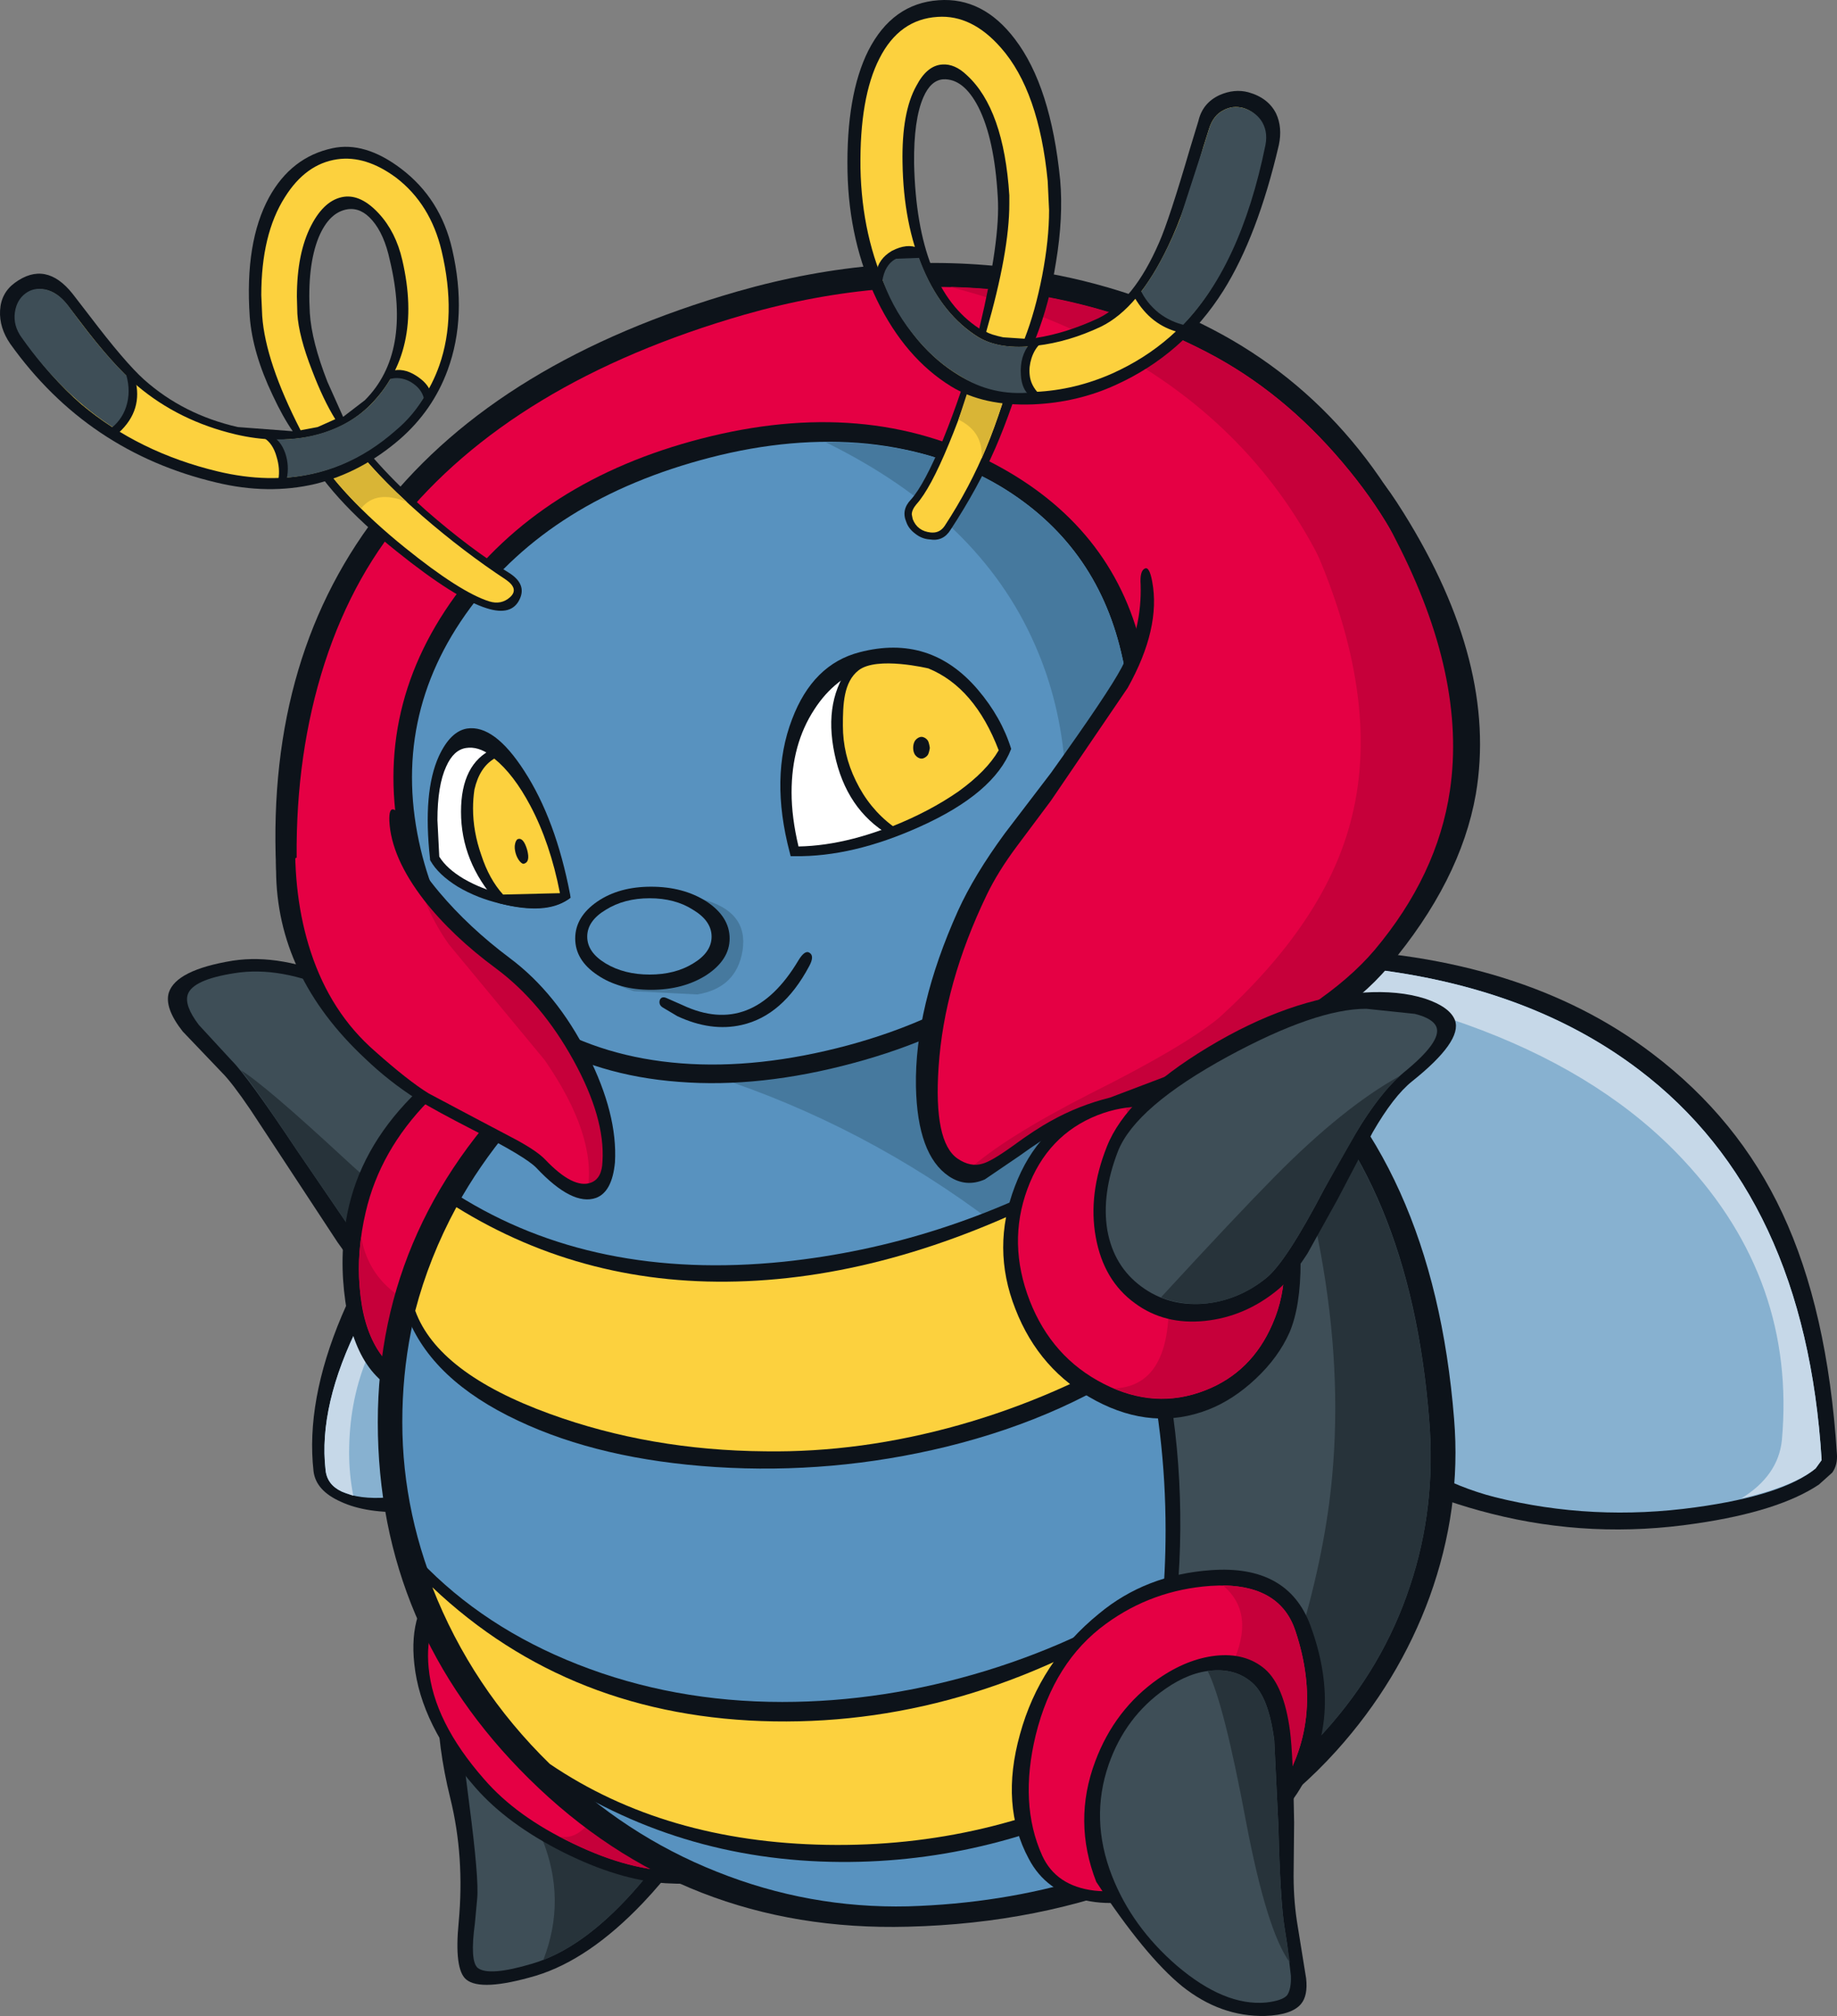 <?xml version="1.0" encoding="UTF-8"?>
<svg version="1.1" viewBox="0 0 198.67 217.98" xmlns="http://www.w3.org/2000/svg">
 <rect x="0" y="0" width="198.67" height="217.98" fill="#808080" stroke="none"/>
 <g transform="translate(.008 -.025)">
  <path d="m47 127.15q2.9-2.95 6.55-4.65 3.2-1.45 5.05-1.3 4.15 0.4 7.35 4.15 3.2 3.7 4.65 9.85 1.4 5.7 0.85 11.45-0.6 6.3-3.3 8-13 8.35-24 8.85-4.5 0.2-7.3-1.1-2.7-1.2-2.95-3.3-0.85-7.55 3.05-16.8 3.75-8.8 10.05-15.15" fill="#0d131a"/>
  <path d="m70.05 145.9q-0.6 4.9-2.8 6.3-8.45 5.4-17.55 8.15-9.05 2.7-12.75 0.95-1.6-0.75-1.75-2.35-0.8-6.95 3.7-15.9 4-7.9 10.5-14.5 3.1-3.1 5.65-4.7 2.25-1.45 3.4-1.35 3.75 0.4 6.65 3.85 2.85 3.45 4.25 9.15 1.3 5.5 0.7 10.4" fill="#87b1d0"/>
  <path d="m62.55 131.3q-10.25 0-17.55 7.55-7.25 7.55-7.25 18.25 0 2.35 0.45 4.65l-1.25-0.45q-1.6-0.75-1.75-2.35-0.8-6.95 3.7-15.9 4-7.9 10.5-14.5 3.1-3.1 5.65-4.7 2.25-1.45 3.4-1.35 3.1 0.35 5.7 2.85 2.5 2.45 4.15 6.65-2.9-0.7-5.75-0.7" fill="#c6d8e8"/>
  <path d="m46.95 112 4.35 2.8q3.95 2.3 3.85 7.4-0.05 4.55-3.15 9.8-2.9 4.95-6.2 6.75-3.15 1.8-4.3 1.15-1.95-1.2-5-5.55l-5.65-8.6-3.75-5.7q-2-2.95-3.1-4.05l-4.25-4.45q-2-2.55-1.5-4.2 0.8-2.45 6.9-3.45 5.25-0.8 11.6 2.05 3.7 1.65 10.2 6.05" fill="#0d131a"/>
  <path d="m42.65 137.95q-1.85-1.1-4.95-5.35l-5.6-8.2q-5.3-7.95-7.05-9.7l-3.55-3.85q-1.6-2.1-1.2-3.3 0.55-1.6 5.05-2.3 4.95-0.8 11 1.95 3.6 1.65 9.85 5.9l4.4 2.85q3.25 1.85 3.25 6.25-0.05 4.15-2.95 9.05-2.75 4.65-5.75 6.35-1.6 0.9-2.5 0.35" fill="#3e4e57"/>
  <path d="m49.4 133.5q-2.2 3-4.25 4.1-1.6 0.9-2.5 0.35-1.85-1.1-4.95-5.35l-5.6-8.2q-4.45-6.7-6.05-8.65 2.55 1.55 11.25 9.6 7.15 6.65 12.1 8.15" fill="#27333a"/>
  <path d="m45.2 117.95q5.8-5.5 10-4.5 4 0.95 4.55 8 0.4 5.9-1.5 14-1.05 4.55-3.3 8.2-2.3 3.6-5.1 5.35-3.65 2.25-5.75 1.75-2.8-0.6-4.65-3.55-1.75-2.85-2.25-7.6-0.5-4.8 0.55-9.25 1.65-6.85 7.45-12.4" fill="#0d131a"/>
  <path d="m49.15 147.9q-2.4 1.5-4.6 0.95-2.25-0.55-3.75-2.95-1.6-2.6-1.9-6.6-0.35-4 0.65-8.25 1.55-6.65 6.8-12 5.05-5.15 8.55-4.35 3.15 0.75 3.5 7.25 0.35 5.6-1.45 13.2-1 4.3-3.1 7.7-2.1 3.45-4.7 5.05" fill="#e50044"/>
  <path d="m43.6 140.45q4.25 2.6 10.75 1.55-2.25 4-5.2 5.9-2.4 1.5-4.6 0.95-2.25-0.55-3.75-2.95-1.3-2.15-1.75-5.4-0.5-3.2 0-6.75 0.75 4.35 4.55 6.7" fill="#c6003a"/>
  <path d="m48.85 176.15q1.05-1.7 5.85-1.45 6.15 0.35 13.75 3.9 8.4 3.9 10.6 8.35 1.45 3.05-0.3 5.7l-0.9 2.3q-4.45 6.75-8.3 10.8-5.85 6.15-11.6 7.9-5.95 1.75-7.55 0.4-1.3-1.1-0.8-6.2 0.65-7.05-0.9-13.35-1.4-5.65-1.4-10.65 0-5.3 1.55-7.7" fill="#0d131a"/>
  <path d="m76.3 193.95q-4.75 7.2-7.85 10.65-5.5 6.15-10.9 7.75-4.7 1.4-5.9 0.45-0.85-0.75-0.3-4.8l0.25-2.7q0.2-2.1-0.85-10.15-0.95-7.2-1.1-10.6-0.25-5.75 1-7.65 0.7-1.05 4-0.9 5.85 0.35 13.2 3.75 8 3.7 10 7.8 0.55 1.1 0.55 2.05 0 1.2-0.75 2.3l-1.35 2.05" fill="#3e4e57"/>
  <path d="m77.85 187.55q0.55 1.1 0.55 2.05 0 1.2-0.75 2.3l-1.35 2.05q-4.5 6.8-7.4 10.15-5.15 5.9-10.15 7.85 2.55-6.55-0.15-13.15-2.55-6.25-8.65-10.15-0.9-9.25 0.7-11.75 0.7-1.05 4-0.9 5.85 0.35 13.2 3.75 8 3.7 10 7.8" fill="#27333a"/>
  <path d="m47.65 170.95q1.75-1.55 6.1-1.15 3.3 0.35 7 2.85 3.65 2.55 6.65 6.5l0.85 1.1q7.25 9.6 9.05 12.8 4.05 7.1 1.15 9.65-1.4 1.25-6.5 0.95-5.05-0.35-11.05-3.35-6.05-3.05-9.5-7-5.9-6.75-6.6-13.35-0.65-5.9 2.85-9" fill="#0d131a"/>
  <path d="m75.3 192.75q3.65 6.5 1.35 8.55-1.4 1.25-4.6 1-4.5-0.3-10.1-2.95-6.1-2.9-9.6-6.95-5.45-6.2-6-12.05-0.5-5.1 2.7-7.95 1.7-1.55 4.55-1.25 3.05 0.3 6.5 2.65 3.4 2.35 6.25 6.1l0.85 1.15q6 8 8.1 11.7" fill="#e50044"/>
  <path d="m67.2 181.05q6 8 8.1 11.7 3.65 6.5 1.35 8.55-1.4 1.25-4.6 1-5.35-0.35-11.55-3.7 3.3 0.7 5.85-6.8 2.5-7.25 0.85-10.75" fill="#c6003a"/>
  <path d="m178.7 113.95q9.3 7.05 14.05 17.25 4.9 10.45 5.9 26 0.1 1.2-0.5 2.05l-1.45 1.3q-4.35 2.9-13.25 4.2-11.3 1.7-22.15-1.05-20.1-5.05-33.3-22.95-12.05-16.35-11.75-32.95 0.05-2.5 1.75-2.95 12.35-2.6 24.4-2.25 22.25 0.65 36.3 11.35" fill="#0d131a"/>
  <path d="m183.4 163q-11.15 1.55-21.75-1.1-15.15-3.85-30.6-25.7-5.95-8.45-9.85-16.85-3.7-7.9-3.65-11.55 0.1-1.5 0.75-1.65 11.25-2.4 23.65-1.85 21.55 0.95 35.3 11.4 18 13.65 19.75 42.2l-0.65 0.9q-3.5 2.9-12.95 4.2" fill="#87b1d0"/>
  <path d="m197 157.9-0.65 0.9q-2.3 1.9-8.05 3.25 4-2.45 4.4-6.3 1.55-17.25-10.65-30.3-16.5-17.7-54.25-20.75 12.4-1.25 23.45 0.5 15.4 2.45 26 10.5 18 13.65 19.75 42.2" fill="#c6d8e8"/>
  <path d="m156.35 65.6q5.55 14.85-4.3 24.5-3.85 3.8-11.65 8.45l-15.05 8.7-9.85 5.95q-13.45 8.35-35.1 7.45-20.25-0.8-35.1-8.7-7.15-3.8-11.15-8.35-4.1-4.75-4.3-9.7-1-23.3 11.6-39.05 12.6-15.9 38.25-23.3 15.7-4.5 30.65-2.45 11.2 1.55 20.8 6.55 17.45 9.1 25.2 29.95" fill="#0d131a"/>
  <path d="m139.4 97.35-14.7 8.75-9.9 5.95q-13.2 8.15-34.45 7.3-19.8-0.8-34.45-8.55-6.95-3.7-10.1-7.1-3.45-3.65-3.65-8.15-0.5-11.4 2.2-21.3 2.8-10.2 8.65-17.5 12.35-15.45 37.5-22.7 15.4-4.4 29.85-2.35 10.75 1.5 20.25 6.45 8.15 4.25 14.6 11.9 6.15 7.25 8.65 15 4.8 14.65-3.75 23.9-3.55 3.85-10.7 8.4" fill="#e50044"/>
  <path d="m153.85 65.05q2.6 7.9 1.5 13.85-1 5.5-5.3 10.1 0.35-1.85-0.45-5.5-0.95-4.05-1.2-5.7-6.6-36.6-45.65-46.75 14.9 0.35 27.85 7.1 8.15 4.25 14.6 11.9 6.15 7.25 8.65 15" fill="#c6003a"/>
  <path d="m57.2 192.35q-16.35-16.15-16.35-38.55 0-22 17.25-38.1 17.15-16.1 40.35-16.1 25.45 0 39.9 11.95 16.65 13.8 18.9 41.9 0.8 9.7-2.65 19.25-3.35 9.15-10.05 16.6-8 8.9-20.15 13.85-12 4.85-26.2 5.2-24.15 0.65-41-16" fill="#0d131a"/>
  <path d="m77.7 105.5q10-4.05 20.8-4.05 25.8 0 39.9 13.05 14.1 13.1 16.15 38.95 0.8 9.55-2.1 18.15-2.85 8.6-9.15 15.6-7.8 8.65-19.6 13.6-11.8 5-25.5 5.35-10.7 0.25-20.7-3.75-9.95-3.95-17.85-11.7-7.7-7.45-11.9-17.15-4.25-9.65-4.25-19.75 0-10.05 4.25-19.65 4.3-9.55 12.05-17 7.95-7.6 17.9-11.65" fill="#3e4e57"/>
  <path d="m154.55 153.45q0.8 9.55-2.1 18.15-2.85 8.6-9.15 15.6-4.05 4.5-9.25 8.05l5.5-15q3.1-9.4 4.2-17.75 2.95-22.75-7.5-49.8 16.05 12.95 18.3 40.75" fill="#27333a"/>
  <path d="m58.7 191.65q-7.85-7.65-12.2-17.55-4.3-9.9-4.3-20.3 0-20.9 15.55-36.6t37.5-16.95h0.25l0.2 0.1q10.75 7.3 18.4 18.65 7.75 11.5 11.15 25.5 3.3 13.7 2.05 28.05-1.25 14.1-6.75 27l-2.15 4.4-0.1 0.25-0.25 0.1q-9.45 2.85-19.85 3.15-11 0.25-21.2-3.8-10.2-4.1-18.3-12" fill="#0d131a"/>
  <path d="m43.5 153.8q0-20.3 15.15-35.6 15.1-15.3 36.5-16.6 10.4 7.1 17.75 18.25t10.7 24.95q2.45 10.1 2.45 20.7 0 17.85-6.75 33.5l-1.9 4.1q-9.05 2.75-19.2 3.05-10.7 0.25-20.7-3.75-9.95-3.95-17.85-11.7-7.7-7.45-11.9-17.15-4.25-9.65-4.25-19.75" fill="#5892bf"/>
  <path d="m64.4 113.1q6.55-5.05 14.3-7.95 7.95-3.05 16.45-3.55 10.4 7.1 17.75 18.25t10.7 24.95l0.65 2.95q-25.2-28-59.85-34.65" fill="#46799e"/>
  <path d="m45.1 170 0.3-1.25q6.9 7.25 17.1 11.25 10.3 4.05 22.1 4.05 10.95 0 21.95-3.35 10.95-3.35 19.75-9.35l0.7-0.15-0.05 1.05q-0.85 10.4-3.9 20.05l-0.1 0.2-0.05 0.8q-15.45 8.15-32 8.05-17.75-0.1-32.05-9.8h-0.05v-0.05q-9.5-9.25-13.7-21.5" fill="#0d131a"/>
  <path d="m46.75 171.65q14.95 14.15 36.95 14.5 21.85 0.35 42.15-13-0.8 9.55-3.7 18.65-15.3 8-32.75 7.7-17.5-0.3-29.95-8.75-8.45-8.25-12.7-19.1" fill="#fcd13e"/>
  <path d="m44 142.25-0.2-0.2 0.1-0.25q1.6-6.45 4.8-12.15l0.25-0.45h0.45q14.8 9.35 35.35 7.25 17.15-1.8 32.75-10.5l0.35 0.1 0.25 0.45q4.5 8.75 6.85 18.95l0.05 0.35v0.45q-9.45 6.95-22.65 10.2-12.3 3-24.95 2.2-12.45-0.8-21.35-5-9.4-4.4-12.05-11.4" fill="#0d131a"/>
  <path d="m80.75 138.55q17.6-0.75 36.65-11.15 4.3 8.5 6.45 17.95-9.5 5.75-20.1 8.75-10.65 3-21 2.85-12.45-0.1-23.3-4.05-12.1-4.4-14.55-11.15 1.5-5.75 4.45-11.2 14.1 8.75 31.4 8" fill="#fcd13e"/>
  <path d="m107.45 50.15q12.85 6.75 16 19.9 3.4 14.1-3.85 26.15-8.15 13.6-27.25 18.75-10.15 2.75-18.95 2.05-8.8-0.65-15.6-4.7-11.05-6.65-14.25-19.9-3.6-15.15 5.65-27.9 9.2-12.55 26.65-17.05 17.8-4.6 31.6 2.7" fill="#0d131a"/>
  <path d="m121.25 70.6q3.15 13.25-3.65 24.65-7.8 12.9-25.9 17.8-9.7 2.6-18.05 1.95t-14.8-4.45q-10.35-6.15-13.35-18.65-3.4-14.3 5.35-26.15 8.75-11.8 25.95-16.25 8.9-2.3 17-1.5 8.1 0.85 14.45 4.65 10.25 6.2 13 17.95" fill="#5892bf"/>
  <path d="m64.4 98.7q3.1-3.65 11.5-1.45 5.05 1.3 4.4 5.55-0.65 4.05-4.9 4.75l-6.85-0.35q-2.75-0.85-4.3-2.55-1-1.1-1-2.8-0.05-1.8 1.15-3.15" fill="#46799e"/>
  <path d="m113.95 98.85q3.5-16.65-2.05-29.15-6-13.7-22.6-21.85 10.85-0.05 18.95 4.8 10.25 6.2 13 17.95 1.9 7.75 0.1 15.45-1.95 8.15-7.7 14.5l0.3-1.7" fill="#46799e"/>
  <path d="m105.7 36.55 0.15-0.35 5.55 1.45-0.1 0.4q-1.85 6.25-3.65 10.4-1.9 4.35-4.85 8.85-0.8 1.3-2.25 1.05-0.85-0.05-1.55-0.6-0.75-0.55-1-1.3-0.55-1.3 0.5-2.4 1.45-1.6 3.5-6.55 2-4.9 3.7-10.95" fill="#0d131a"/>
  <path d="m64.6 97.5q2.35-1.6 5.8-1.6 3.5 0 6 1.6 2.5 1.65 2.5 4 0 2.3-2.5 3.95-2.5 1.6-6 1.6-3.45 0-5.8-1.6-2.4-1.6-2.4-3.95t2.4-4" fill="#0d131a"/>
  <path d="m74.95 98.4q2 1.2 2 2.9t-2 2.9q-1.95 1.2-4.7 1.2t-4.75-1.2-2-2.9 2-2.9q2-1.25 4.75-1.25t4.7 1.25" fill="#5892bf"/>
  <path d="m80.2 110.85q-3.3 0.75-6.95-0.95l-1.6-0.95q-0.45-0.3-0.3-0.8 0.2-0.45 0.75-0.2l1.7 0.75q7.55 3.55 12.55-4.85 0.7-1.15 1.2-0.8 0.55 0.35-0.05 1.45-2.85 5.35-7.3 6.35" fill="#0d131a"/>
  <path d="m50.5 78.8q2.95-0.45 6.2 4.6 3.4 5.25 4.95 13.35l0.05 0.35-0.3 0.2q-2.4 1.65-7.2 0.45-2.6-0.6-4.7-1.85-2.1-1.3-2.95-2.8l-0.05-0.1v-0.1q-0.8-7.25 0.95-11.1 1.25-2.7 3.05-3" fill="#0d131a"/>
  <path d="m47.3 88.7q0-3.75 0.95-5.8 0.8-1.8 2.15-2 2.55-0.4 5.5 3.95 3.15 4.6 4.6 11.7l-6.05 0.2q-2.4-0.6-4.3-1.7-1.85-1.1-2.65-2.4l-0.2-3.95" fill="#fff"/>
  <path d="m53.3 81q0.15-0.05 0.25-0.15l0.25 0.2q2.6 1.9 4.7 6.15 2.1 4.2 3.1 9.6l0.05 0.3-0.25 0.2q-2.55 1.6-7.4 0.4l-0.15-0.05-0.1-0.1q-3.9-4.35-3.9-9.75 0-5.2 3.45-6.8" fill="#0d131a"/>
  <path d="m51.15 87.45q0-1.05 0.15-2.05 0.55-2.4 2.15-3.35 2.1 1.7 3.9 5.1 2.15 4.05 3.2 9.45l-6.15 0.15q-1.5-1.65-2.35-4.25-0.9-2.55-0.9-5.05" fill="#fcd13e"/>
  <path d="m57 91.9c0.233 0.867 0.133 1.367-0.3 1.5-0.133 0.067-0.3-0.017-0.5-0.25-0.2-0.233-0.365-0.576-0.45-0.9-0.085-0.323-0.131-0.676-0.05-1 0.047-0.189 0.133-0.433 0.3-0.5 0.4-0.133 0.733 0.25 1 1.15" fill="#0d131a"/>
  <path d="m106.15 96.9 11.95-18.1q7.05-11 5.9-15.7l28.55-4.2q8.35 17.05 6.05 28.6-1.45 7.05-9.2 16.3-5 5.95-16.05 10.85-6.9 3.1-13.15 4.7-4.95 1.25-10.8 5.45-3.75 2.7-6.2 1.05-2.95-2-2.45-10.8 0.55-9.65 5.4-18.15" fill="#e50044"/>
  <path d="m152.55 58.9q8.35 17.05 6.05 28.6-1.45 7.05-9.2 16.3-5 5.95-16.05 10.85-6.9 3.1-13.15 4.7-4.95 1.25-9.9 4.85-3.9 2.75-5.6 2.35 3.85-3.5 13.25-8.3 10-5 13.85-8.15 11.3-10.25 14.2-21 3.5-12.8-3.65-29.45-2.9-6.8 3.35-4.45 3.15 1.2 6.85 3.7" fill="#c6003a"/>
  <path d="m103.6 98.5q1.75-3.85 5.05-8.35l5-6.55q6.2-8.65 7.65-11.4 2.2-4.25 2.05-8.95-0.1-1.5 0.45-1.75 0.5-0.25 0.8 1.4 0.95 5.05-2.65 11.5l-8.3 12.2-3.7 4.95q-2.05 2.75-3.25 5.25-4.6 9.55-5.2 18.6-0.55 8.1 2.05 9.9 1.4 0.95 2.7 0.55 0.95-0.25 3.25-1.9 2.45-1.8 4.2-2.75 2.95-1.65 6.35-2.5l11.2-4.25q12.1-5.45 17.4-11.7 6.8-8.1 8.15-17.25 1.8-12.25-5.8-27-2.7-5.2-2.6-6.7 0.15-1.5 3.4 3.7 10.2 16.35 7.8 30.4-1.65 9.4-9.45 18.65-5.45 6.5-17.85 11.5l-11.95 3.95q-3.25 0.85-6.05 2.35-1.7 0.95-4.05 2.65l-3.75 2.55q-2.05 0.9-3.9-0.35-3.4-2.3-3.55-9.7-0.15-8.55 4.55-19" fill="#0d131a"/>
  <path d="m92.95 70.55q7.65-2 12.8 4.05 2.55 3 3.6 6.4-1.85 4.8-9.85 8.4-7.3 3.3-13.6 3.2h-0.4l-0.1-0.4q-2.15-8.15 0.25-14.4 2.25-5.95 7.3-7.25" fill="#0d131a"/>
  <path d="m85.6 85.7q0-5.2 2.45-8.95 2.25-3.5 5.9-4.65 3.75-1.2 7.35 0.65 4.3 2.25 6.7 8.4-2.4 4.05-9.35 7.25-6.65 3.05-12.3 3.15-0.75-3.15-0.75-5.85" fill="#fff"/>
  <path d="m92.3 71.65q4.2-2 8.45-0.25 5.5 2.15 8.3 9.6l0.05 0.25-0.1 0.2q-1.4 2.5-4.65 4.9-3.3 2.35-7.7 4.05l-0.25 0.1-0.25-0.2q-4.65-2.75-5.9-8.75-1.25-5.95 1.85-9.75l0.1-0.1 0.1-0.05" fill="#0d131a"/>
  <path d="m100.4 72.3c3.333 1.367 5.867 4.317 7.6 8.85-0.867 1.5-2.317 2.983-4.35 4.45-2.067 1.433-4.433 2.683-7.1 3.75-1.7-1.267-3.033-2.9-4-4.9-0.933-1.9-1.4-3.883-1.4-5.95 0-2.267 0.059-4.724 1.7-6 1.988-1.545 7.55-0.2 7.55-0.2" fill="#fcd13e"/>
  <path d="m100.55 80.9s-0.072 0.585-0.25 0.8c-0.157 0.19-0.404 0.35-0.65 0.35s-0.493-0.16-0.65-0.35c-0.178-0.215-0.248-0.521-0.25-0.8-0.003-0.295 0.064-0.621 0.25-0.85 0.155-0.191 0.404-0.35 0.65-0.35s0.495 0.159 0.65 0.35c0.186 0.229 0.25 0.85 0.25 0.85" fill="#0d131a"/>
  <path d="m46.6 96.65q3.35 4.5 7.45 7.6 4.95 3.65 8.5 9.95 3.6 6.45 3.25 11.45-0.15 2.75-2.25 3-2.2 0.2-5.1-2.8-1.1-1.15-8.7-5.1-7.4-3.85-9.75-6.65-4.6-5.5-5.75-7.75-2.65-5.1-3.05-13.25l11.3-4.4q0.8 3.5 4.1 7.95" fill="#e50044"/>
  <path d="m54.05 104.25q4.95 3.65 8.5 9.95 3.6 6.45 3.25 11.45-0.15 2.75-2.25 3 0.95-5.9-4.65-14l-10.35-12.5q-2.6-3.65-3.6-7.95 3.65 5.95 9.1 10.05" fill="#c6003a"/>
  <path d="m29.85 94.1q-0.05-3.45 1.05-4.25l1.05-0.1q-0.3 7.25 1.65 13.2 2.15 6.55 6.9 10.7 3.65 3.25 5.85 4.6l4.9 2.6 4.55 2.4q2.3 1.25 3.15 2.15 3.05 3.2 4.95 2.5 1.2-0.45 1.25-2.3 0.3-4.7-3.15-10.95t-8.35-9.9q-4.75-3.5-7.8-7.4-3.55-4.6-3.75-8.55-0.05-1.4 0.45-1.25 0.45 0.1 0.6 1 0.65 3.55 4.35 7.95 3.2 3.8 7.6 7.1 5.1 3.8 8.45 10.45 3.25 6.45 2.95 11.65-0.3 3.2-2.05 3.85-2.55 0.9-6.45-3.25-1.15-1.2-6.85-4.1-4-2.05-6.05-3.3-3.05-1.95-5.6-4.4-9.6-8.95-9.65-20.4" fill="#0d131a"/>
  <path d="m129.4 119.7q3.2 1.4 5.65 4.05 2.5 2.65 3.85 6.1l1.2 3.3q0.55 1.8 0.55 3.35 0 4.8-1.2 7.6-1.2 2.7-3.65 5t-5.15 3.35q-5.95 2.3-12.1-0.95t-8.75-9.95q-2.6-6.6-0.05-13.25 2.5-6.6 8.45-8.95 5.55-2.1 11.2 0.35" fill="#0d131a"/>
  <path d="m137.6 143.2q-2.25 5.2-7.25 7.15-5.45 2.15-11-0.7-5.6-2.85-8-9-2.4-6.2-0.25-12.05t7.6-8q5-1.95 10.2 0.3 2.95 1.3 5.25 3.75t3.55 5.65 1.2 6.55q0 3.4-1.3 6.35" fill="#e50044"/>
  <path d="m137.7 130.3q1.25 3.2 1.2 6.55 0 3.4-1.3 6.35-2.25 5.2-7.25 7.15-4.85 1.9-9.9-0.2 6-0.2 5.95-9.3-0.05-8.05-4.65-21 3.6-0.45 7.15 1.05 2.95 1.3 5.25 3.75t3.55 5.65" fill="#c6003a"/>
  <path d="m152.7 116.95q-2 1.6-4.25 5.5l-3.8 7.25-3.25 5.85q-1.8 2.8-3.3 4-3.5 2.85-7.8 3.3-4.35 0.45-7.55-1.9-3.4-2.45-4.25-7.15-0.85-4.65 1.2-9.8 2.15-5.45 10.95-10.75t16.8-5.9q3.8-0.25 6.65 0.65 2.7 0.9 3.25 2.35 0.8 2.25-4.65 6.6" fill="#0d131a"/>
  <path d="m153 109.65q2 0.5 2.35 1.45 0.55 1.55-3.5 4.85-2.15 1.75-4.55 5.5-1.4 2.2-4.1 7.15-4.1 7.85-6.25 9.6-3.1 2.5-6.9 2.8-3.75 0.25-6.6-1.85-3-2.2-3.7-6.1-0.65-3.9 1.15-8.55 1.9-4.8 11.9-10.25 9.5-5.15 14.95-5.15l5.25 0.55" fill="#3e4e57"/>
  <path d="m125.55 140.3q8.1-8.8 12.3-13.05 7.4-7.5 13.55-10.9-2 1.8-4.3 5.4l-3.9 6.85q-4.1 7.85-6.25 9.6-2.5 2.05-5.65 2.65-3.05 0.5-5.75-0.55" fill="#27333a"/>
  <path d="m110.3 187.55q2.15-7.85 8.55-13.05 5.05-4.2 12.1-4.7 8.3-0.6 10.75 5.95 3.75 10.15-1.4 18.15-4.25 6.5-13.4 10.35-5.25 2.2-9.55 1.25-4.25-0.95-6.1-4.5-3.1-5.75-0.95-13.45" fill="#0d131a"/>
  <path d="m119.6 175.6q5-3.65 11.3-4.1 7.4-0.5 9.2 4.9 3.25 9.8-1.95 17.5-4.05 5.9-11.75 9.1-4.35 1.85-8.05 1.45-4.15-0.5-5.65-3.8-2.5-5.55-0.7-13 1.95-7.95 7.6-12.05" fill="#e50044"/>
  <path d="m140.1 176.4q3.25 9.8-1.95 17.5-4.05 5.9-11.75 9.1-2.15 0.9-4 1.25 1.55-9.05 9.55-22.1 1.95-2.85 2.3-5.3 0.5-3.3-2-5.4 6.3 0.1 7.85 4.95" fill="#c6003a"/>
  <path d="m125.25 181.55q3.1-2.15 6.2-2.5 3.25-0.35 5.35 1.45 2.05 1.8 2.7 6.65 0.35 2.75 0.45 9.95l-0.05 5.1q-0.05 2.9 0.35 5.55l1 6.2q0.2 1.85-0.55 2.75-1 1.2-3.9 1.3-4.8 0.1-8.95-3.2-4-3.25-9.3-11.3-2.55-6.55-0.1-13.05 2.1-5.6 6.8-8.9" fill="#0d131a"/>
  <path d="m138.25 197.5q0.2 8 0.65 10.85l0.3 1.9 0.4 3.4q0.05 1.45-0.4 2.1-0.5 0.6-2.3 0.8-4.5 0.4-9.65-4-4.85-4.2-7-9.7-2.4-6.15-0.35-12.05 1.8-5.15 6.1-8.15 2.65-1.85 5.15-2 2.55-0.2 4.3 1.35t2.35 6.2l0.45 9.3" fill="#3e4e57"/>
  <path d="m134.75 197q-2.4-12.85-4.15-16.3 2.95-0.4 4.85 1.3 1.75 1.55 2.35 6.2l0.45 9.3q0.2 8 0.65 10.85l0.6 3.9q-2.5-3.4-4.75-15.25" fill="#27333a"/>
  <path d="m32.55 48.05 4.55-2.9 0.2 0.35q2.9 4.5 8.75 9.7 4.8 4.2 9.05 6.8 1.85 1.2 1.1 2.8-0.85 1.85-3.55 1-3.4-1.05-9.75-6.15-7.4-5.9-10.2-11.3l-0.15-0.3" fill="#0d131a"/>
  <path d="m36.85 46.25q2.95 4.45 8.85 9.6 4.45 3.85 9 6.85 1.45 1 0.45 1.9-0.95 0.85-2.25 0.45-3.15-1-9.1-5.8-6.95-5.6-10.2-10.95l3.25-2.05" fill="#fcd13e"/>
  <path d="m33.6 48.3 3.25-2.05q2.7 4 7.15 8.05-3.35-1.35-4.95 0.7-3.4-3.3-5.45-6.7" fill="#d9b536"/>
  <path d="m106.7 48.3q-1.8 4.4-4.55 8.6-0.55 0.8-1.5 0.7-1.45-0.15-1.95-1.45l-0.1-0.5q0-0.5 0.5-1.1 1.5-1.65 3.5-6.5 2-4.8 3.75-10.9l3.7 1.05q-1.8 6.4-3.35 10.1" fill="#fcd13e"/>
  <path d="m106.35 37.15 3.7 1.05q-2.15 7.6-3.9 11.4 0.2-2.9-2.5-4.2l2.7-8.25" fill="#d9b536"/>
  <path d="m40.25 23.85q-1.2-1.4-2.65-1.2-2 0.3-3.15 3.05-1.25 3.1-0.95 8.2 0.2 3.05 1.9 7.4l1.7 3.8 2.35-1.8q5.1-5.1 2.7-15.15-0.6-2.8-1.9-4.3m3.1-5.6q4.3 3.25 5.55 8.75 1.65 7.2-0.5 13.05-1.6 4.35-5.15 7.45-4.15 3.6-9.15 4.85-5.1 1.2-10.7-0.15-13.95-3.3-22.3-15-1.2-1.75-1.1-3.6 0.1-1.9 1.6-3 3.35-2.45 6.25 1.2l1.85 2.4q3.8 5 5.85 6.85 4.25 3.8 10.15 5.15l5.95 0.45q-1.05-1.5-2.15-3.85-2.2-4.6-2.5-8.55-0.55-8.05 2.1-12.9 2.4-4.35 6.85-5.3 3.5-0.75 7.4 2.2" fill="#0d131a"/>
  <path d="m40.95 23.1q-1.9-2.05-3.75-1.8-2.1 0.3-3.55 3.1-1.55 3-1.55 7.7l0.05 1.85q0.15 2.45 1.6 6.15 1.2 3.15 2.5 5.25l-1.9 0.85-1.85 0.35q-3.8-7.4-4.15-12.35l-0.1-2.25q0-6.6 2.55-10.6 2.25-3.6 5.65-4.1 3.1-0.45 6.4 2 3.7 2.85 4.9 7.9 1.65 7-0.25 12.4-1.45 4.1-4.8 7-8.05 7.1-19.15 4.45-8.55-2.05-14.75-7.25-3.35-2.9-6.4-7.25-0.9-1.3-0.7-2.7 0.2-1.25 1.15-2 0.85-0.65 2-0.45 1.35 0.25 2.5 1.75l1.3 1.7q3.55 4.7 6.2 6.95 4.5 3.8 10.65 5.25 4.3 1 8.15 0.2 3.85-0.85 6.35-3.35 5.8-5.8 3.5-15.7-0.7-3.05-2.55-5.05" fill="#fcd13e"/>
  <path d="m2.35 36.55q-0.95-1.3-0.75-2.75 0.2-1.35 1.15-2.05 0.85-0.65 2.05-0.45 1.4 0.25 2.55 1.75l1.3 1.75q3.15 4.15 5.5 6.3 0.45 1.8 0.05 2.95-0.55 1.3-1.65 2.4-5.75-3.6-10.2-9.9" fill="#3e4e57"/>
  <path d="m42.45 40.6q1.1-0.35 2.35 0.45 1.1 0.75 1.3 1.5-1.3 2.35-3.35 4.05-5.4 4.75-12.2 5.1 0.25-1.25-0.1-2.4-0.4-1.35-1.4-1.8 3.25 0.2 6.1-0.75t4.85-2.9q1.4-1.4 2.45-3.25" fill="#3e4e57"/>
  <path d="m107.9 21.35q-0.35-6.3-2.1-9.75-1.6-3.1-3.8-3-1.35 0.1-2.15 1.95-1.05 2.4-1 7.15 0.3 13.45 7.05 17.85 2.3-9.6 2-14.2m17.45 4.9q1.1-2.5 3.35-10.2l0.9-2.95q0.45-1.95 2.3-2.8 1.6-0.7 3.1-0.3 2.15 0.6 3 2.3 0.7 1.5 0.3 3.4-2.3 9.85-6 15.75-4.35 6.9-11.65 10.2-4.15 1.9-8.95 2.1-5.35 0.2-8.85-1.95-4.95-3.05-8-9.3-3.05-6.3-3.2-13.95-0.15-8.25 2.25-13.05 2.6-5.1 7.6-5.45 4.8-0.35 8.25 4.2 3.9 5.1 4.9 15.25 0.35 4-0.45 8.85-0.7 4.45-2.2 8.25l0.1-0.05q3.2-0.5 6.65-2.1 3.85-1.85 6.6-8.2" fill="#0d131a"/>
  <path d="m131.2 30.85q-3.9 6.4-10.9 9.55-4.05 1.8-8.35 2-4.95 0.25-8.25-1.8-4.8-2.9-7.65-8.95-2.85-6-3-13.45-0.1-7.65 2.05-11.85 2.15-4.25 6.3-4.5 3.7-0.25 6.85 3.35 4.1 4.65 5.05 14.4l0.15 3.15q0 3.2-0.75 7.1-0.75 3.85-1.9 6.8l-2.3-0.15q-1.4-0.3-1.85-0.6 2.5-8.65 2.5-13.85v-0.9q-0.6-9.35-4.6-13-1.3-1.25-2.65-1.15-1.65 0.1-2.8 2.3-1.6 2.85-1.5 8.3 0.1 6.65 2.25 11.6 2.15 4.9 5.9 7.25 2.35 1.45 6.35 0.95 3.45-0.4 6.95-2.05 4.1-2 7.3-8.75 1.85-3.85 3.8-10.75l0.6-1.9q0.45-1.45 1.55-2 1-0.55 2.15-0.25 1.15 0.35 1.8 1.35 0.75 1.2 0.4 2.75-2.25 9.8-5.45 15.05" fill="#fcd13e"/>
  <path d="m98.65 36.05q-2.3-2.9-3.45-6.45 0.25-1.45 1.7-2.15l2.25-0.2q2.15 6.4 6.6 9.2 2.25 1.35 6 1-0.85 1-0.9 2.6-0.05 1.65 0.8 2.4-4.4 0.45-7.95-1.85-2.85-1.7-5.05-4.55" fill="#3e4e57"/>
  <path d="m132.3 11.95q1-0.55 2.15-0.25 1.2 0.35 1.9 1.3 0.8 1.15 0.5 2.7-2.7 13.3-9.25 19.8-2.9-0.75-4.5-3.55 2.4-3 4.45-8.1l2.6-8 0.6-1.9q0.45-1.45 1.55-2" fill="#3e4e57"/>
  <g fill="#0d131a">
   <path d="m13.5 40.1q1.05 0.65 1.1 0.9 0.9 3.35-1.75 5.8l-0.55-0.1q-0.4-0.3-0.25-0.4 1.3-1.05 1.7-2.7t-0.25-3.5"/>
   <path d="m28.5 47.35q-0.2-0.1 0.2-0.2l0.55-0.05q1.1 0.5 1.6 1.95 0.45 1.35 0.15 2.75-0.05 0.2-0.5 0.2-0.45 0.05-0.4-0.15 0.2-1.15-0.2-2.45-0.4-1.45-1.4-2.05"/>
   <path d="m42.3 40.15q1.3-0.4 2.7 0.5 1.25 0.8 1.55 1.75l-0.3 0.55q-0.35 0.4-0.4 0.2-0.25-1.1-1.4-1.8-1.2-0.7-2.45-0.3-0.2 0.05-0.05-0.4l0.35-0.5"/>
   <path d="m111.35 42.8q-0.85-0.7-0.95-2.2-0.15-2.1 1-3.45l0.7-0.15q0.6 0.05 0.45 0.15-0.65 0.55-1 1.6-0.3 0.95-0.2 1.8 0.1 1.15 1.05 2.1l-0.35 0.2-0.7-0.05"/>
   <path d="m96.45 27.15q1.65-0.85 2.85-0.3l0.35 0.6q0.15 0.55-0.05 0.45l-2.7 0.1q-1.25 0.65-1.5 2.5l-0.35-0.3-0.3-0.7q0.25-1.5 1.7-2.35"/>
   <path d="m122.7 32.2q-0.05-0.2 0.25-0.65t0.35-0.25q0.65 1.45 2 2.55 1.3 1 2.9 1.35 0.2 0.05-0.2 0.45l-0.5 0.3q-3.05-0.75-4.8-3.75"/>
  </g>
 </g>
</svg>
